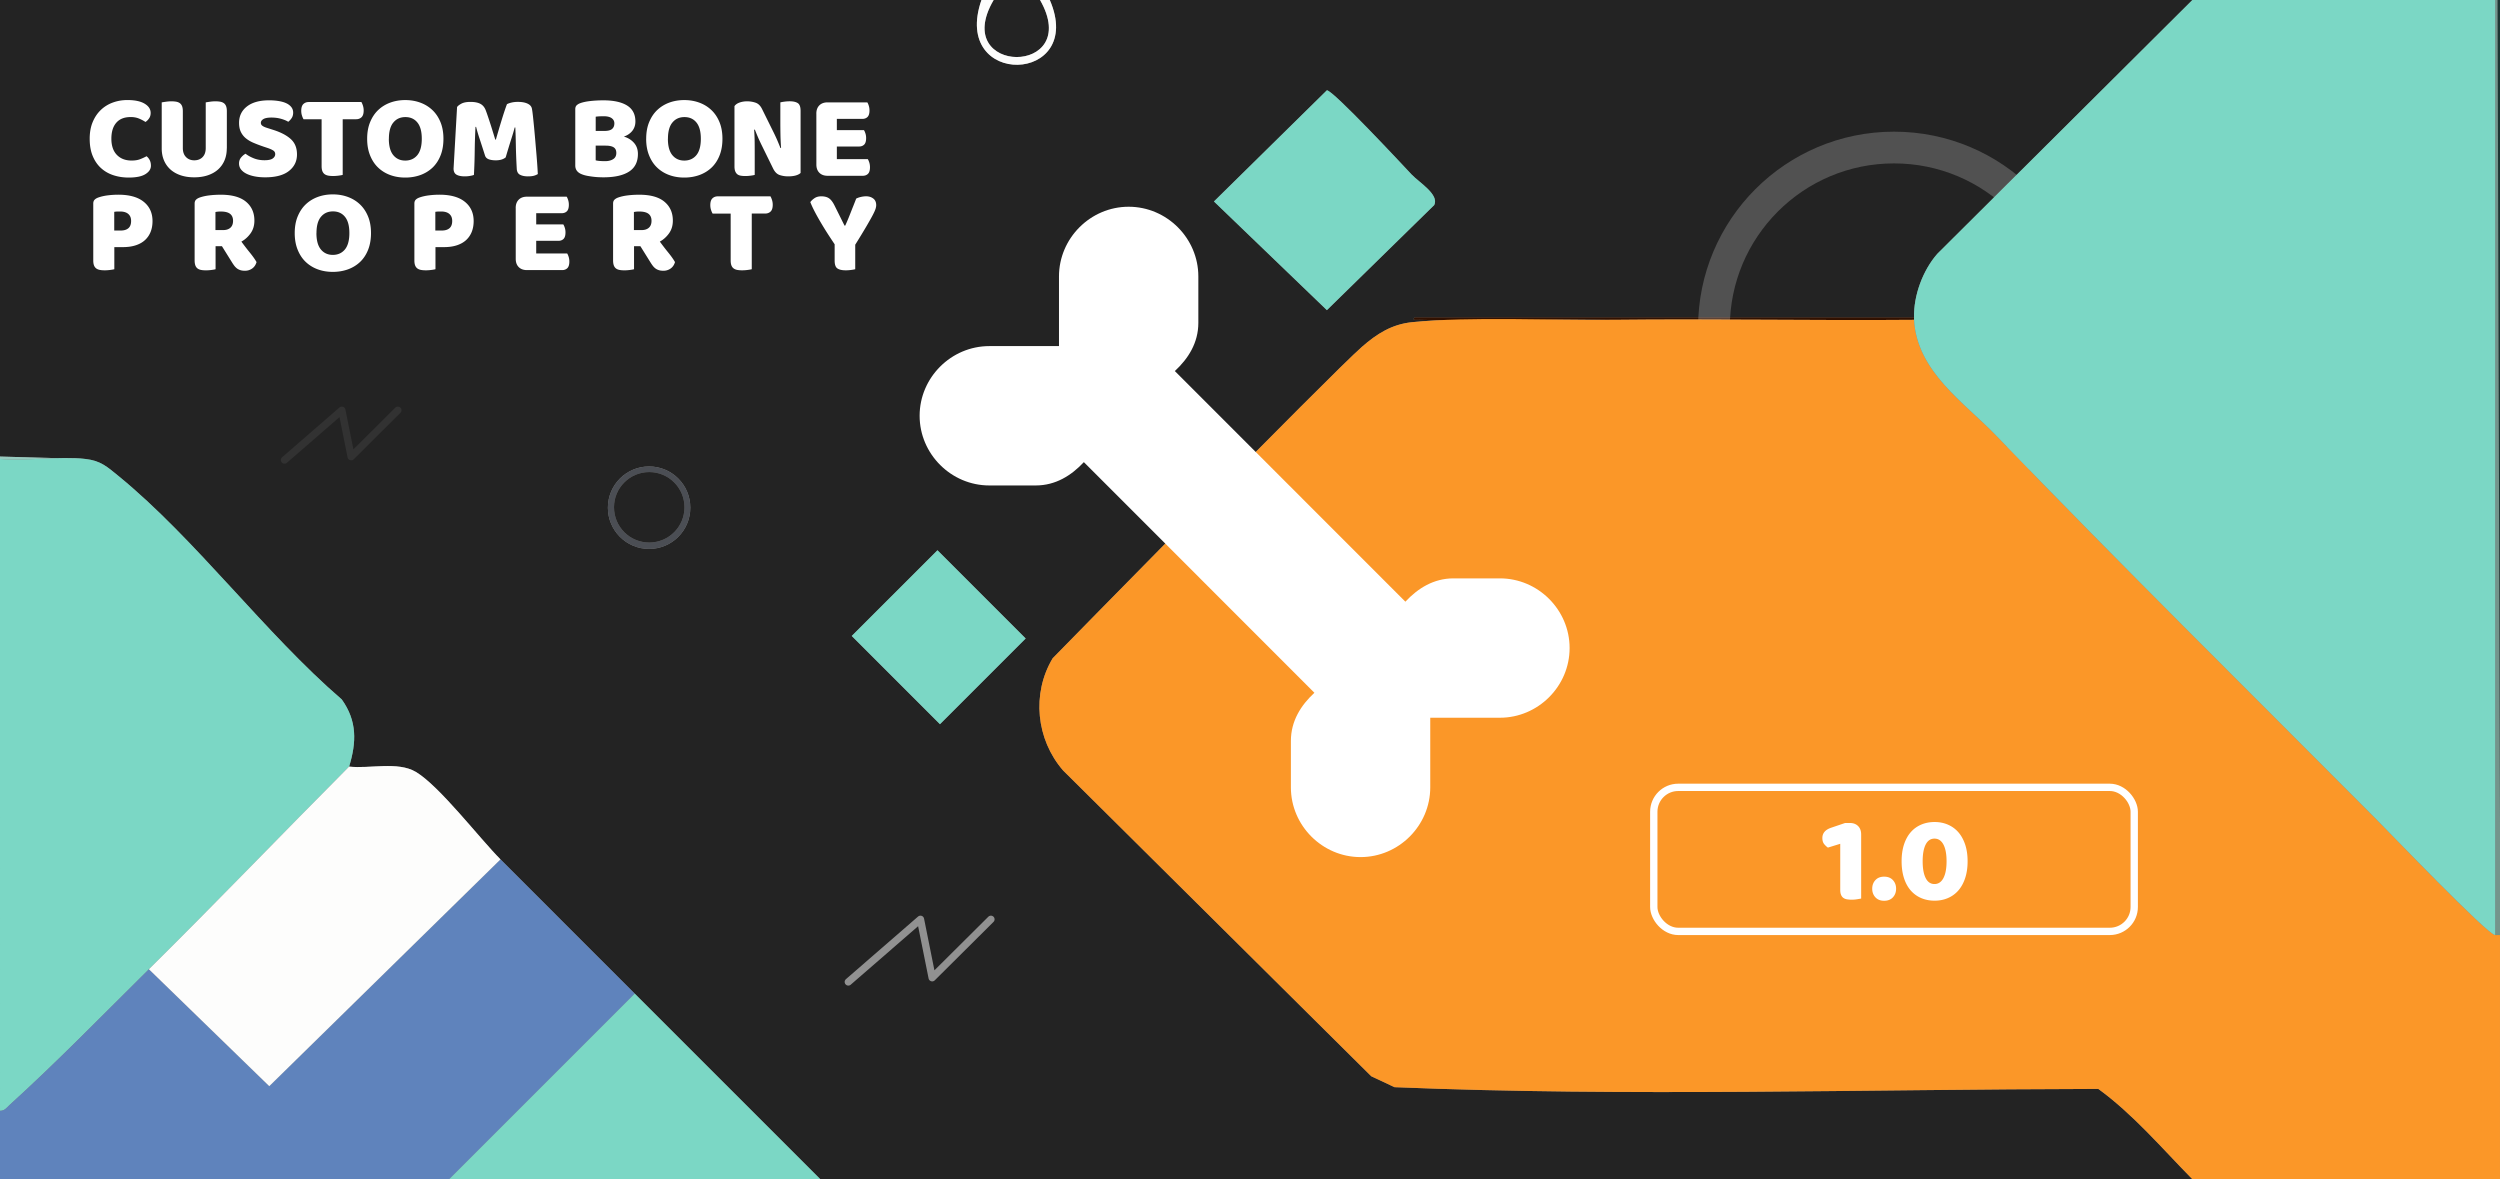 <svg xmlns="http://www.w3.org/2000/svg" id="Layer_1" data-name="Layer 1" viewBox="0 0 1024 483"><rect x="0" y="0" width="1024" height="483" fill="#808080" stroke="none"/><defs><style>.cls-4{fill:#232323}.cls-11{fill:#fdfdfc}.cls-12{fill:#fff}.cls-13{fill:#7bd7c5}</style></defs><path d="M431.17 269.63c-8.67 14.47-6.76 33.27 4.27 45.95l126.22 125.25 9.52 4.48c95.75 3.95 192.29.85 288.29.71 14.37 10.46 26.08 24.34 38.52 36.98H336S223.3 370.38 205 352c-8.52-8.55-25-30.08-34.67-35.83-7.4-4.4-18.89-1.22-27.33-2.17 3.05-10.02 3.31-18.64-3-27.5-31.4-27.04-59.87-65.71-91.47-91.53-4.59-3.75-7.3-6.29-13.53-6.97l-35-1V0h402c-12.59 36.22 42.92 34.54 28 0h468L793.49 103.99c-5.91 6.76-9.71 17.04-9.49 26.01H579.5c-1.62 1.41 1.11.97 1.98 1 26.46.79 53.06-.59 79.52 0-24.76.28-58.77-1.43-82.54.96-8.4.84-14.58 4.83-20.63 10.13-12.89 11.28-126.65 127.54-126.65 127.54ZM578.36 71.64c-3.94-4.2-32.31-34.67-34.86-34.67l-46.26 45.54 46.26 44.51 43.98-43.06c2.11-4.3-6.29-9.33-9.11-12.34Zm-295.6 136.31c0-9.33-7.56-16.89-16.89-16.89s-16.89 7.56-16.89 16.89 7.56 16.89 16.89 16.89 16.89-7.56 16.89-16.89Zm101.22 17.42-35.11 35.11L385 296.62l35.11-35.11-36.13-36.14Z" class="cls-4"/><path d="M35 188c6.22.68 8.94 3.23 13.53 6.97 31.6 25.82 60.07 64.49 91.47 91.53 6.32 8.85 6.05 17.47 3 27.5-27.41 27.55-54.38 55.67-82 83-18.33 18.14-38.02 38.34-56.98 55.52-1.24 1.12-2.08 2.49-4.02 2.48V188c11.16.89 24.07-1.2 35 0Z" class="cls-13"/><path d="M205 352c18.3 18.38 55 55 55 55l-76 76H0v-28c1.94.01 2.78-1.36 4.02-2.48C22.99 435.33 42.67 415.13 61 397l49.29 47.89L205 352Z" style="fill:#5f83bc"/><path d="m260 407 76 76H184l76-76z" class="cls-13"/><path d="M426 0c17.87 31.33-37.16 30.98-19 0h19Z" class="cls-4"/><path d="M1024 337v46c-.65-.06-1.35.09-2 0V0h1l1 337Z" style="fill:#74958c"/><path d="m1024 337-1-337h1v337z" style="fill:#1b3633"/><path d="M407 0c-18.16 30.98 36.87 31.33 19 0h4c14.92 34.54-40.59 36.22-28 0h5Z" class="cls-11"/><path d="M35 188c-10.93-1.2-23.84.89-35 0v-1l35 1Z" style="fill:#96cabe"/><path d="m205 352-94.71 92.89L61 397c27.62-27.33 54.59-55.45 82-83 8.44.95 19.93-2.23 27.33 2.17C180 321.92 196.48 343.45 205 352Z" class="cls-11"/><path d="M578.36 71.64c2.82 3.01 11.23 8.04 9.11 12.34l-43.98 43.06-46.26-44.51 46.26-45.54c2.55 0 30.92 30.46 34.86 34.67ZM348.875 260.496l35.114-35.102 36.127 36.14-35.114 35.101z" class="cls-13"/><path d="M282.76 207.95c0 9.33-7.56 16.89-16.89 16.89s-16.89-7.56-16.89-16.89 7.56-16.89 16.89-16.89 16.89 7.56 16.89 16.89Zm-2.4-.16c0-7.97-6.46-14.43-14.43-14.43s-14.43 6.46-14.43 14.43 6.46 14.43 14.43 14.43 14.43-6.46 14.43-14.43Z" style="fill:#4b4e54"/><path d="M784 130c0 .33-.02.67 0 1-40.98.35-82.03-.47-123 0-26.46-.59-53.06.79-79.52 0-.87-.03-3.6.41-1.98-1.01H784Z" style="fill:#321100"/><circle cx="265.93" cy="207.79" r="14.43" class="cls-4"/><path d="M53.46 47.95c-2.53 0-4.47.77-5.82 2.32-1.35 1.55-2.02 3.73-2.02 6.56s.75 5.07 2.25 6.61c1.5 1.55 3.51 2.32 6.05 2.32 1.35 0 2.49-.18 3.43-.54a23.5 23.5 0 0 0 2.69-1.23c.56.46.99 1.01 1.31 1.65.31.64.47 1.39.47 2.25 0 1.35-.75 2.49-2.25 3.43s-3.78 1.41-6.84 1.41c-2.2 0-4.28-.31-6.22-.94-1.94-.62-3.64-1.59-5.08-2.89-1.45-1.3-2.59-2.94-3.43-4.94-.84-1.99-1.26-4.37-1.26-7.13 0-2.57.4-4.83 1.21-6.79.81-1.96 1.91-3.61 3.31-4.96 1.4-1.35 3.04-2.37 4.91-3.06 1.88-.69 3.88-1.04 6.02-1.04 3.03 0 5.37.49 7.03 1.48 1.66.99 2.49 2.25 2.49 3.8 0 .86-.21 1.6-.64 2.22-.43.63-.92 1.12-1.48 1.48-.86-.56-1.77-1.04-2.74-1.43-.97-.39-2.1-.59-3.38-.59Zm39.43 12.84c0 1.78-.3 3.4-.91 4.86-.61 1.46-1.49 2.71-2.64 3.75-1.15 1.04-2.55 1.83-4.2 2.39-1.65.56-3.5.84-5.58.84s-3.93-.28-5.58-.84c-1.65-.56-3.04-1.36-4.19-2.39a10.387 10.387 0 0 1-2.64-3.75c-.61-1.46-.91-3.08-.91-4.86V41.94c.36-.07.94-.16 1.73-.27s1.55-.17 2.27-.17 1.42.06 2 .17c.58.12 1.06.32 1.46.62.4.3.69.71.89 1.23.2.53.3 1.22.3 2.07v15.05c0 1.58.44 2.81 1.31 3.7.87.89 2 1.33 3.38 1.33s2.55-.44 3.41-1.33c.86-.89 1.28-2.12 1.28-3.7v-18.7c.36-.07.94-.16 1.73-.27.79-.12 1.55-.17 2.27-.17s1.42.06 2 .17c.58.12 1.06.32 1.46.62s.69.71.89 1.23c.2.53.3 1.22.3 2.07v15.2Zm14.76-.84c-1.45-.49-2.76-1-3.95-1.51-1.18-.51-2.2-1.13-3.06-1.85a7.652 7.652 0 0 1-2-2.59c-.48-1-.72-2.23-.72-3.68 0-2.8 1.08-5.03 3.23-6.71 2.15-1.68 5.17-2.52 9.06-2.52 1.41 0 2.73.1 3.95.3 1.22.2 2.26.5 3.13.91.87.41 1.55.94 2.05 1.58.49.64.74 1.39.74 2.25s-.2 1.59-.59 2.2c-.4.61-.87 1.13-1.43 1.55-.72-.46-1.7-.86-2.91-1.21-1.22-.35-2.55-.52-4-.52s-2.57.21-3.26.62c-.69.41-1.04.93-1.04 1.55 0 .49.21.9.64 1.21.43.31 1.07.6 1.92.86l2.62.84c3.09.99 5.47 2.25 7.13 3.78 1.66 1.53 2.49 3.61 2.49 6.24 0 2.8-1.1 5.06-3.31 6.79-2.2 1.73-5.45 2.59-9.72 2.59-1.51 0-2.92-.12-4.22-.37-1.3-.25-2.44-.61-3.41-1.09-.97-.48-1.73-1.07-2.27-1.78s-.81-1.52-.81-2.44.28-1.77.84-2.44c.56-.67 1.17-1.19 1.83-1.55.92.72 2.05 1.35 3.38 1.88s2.79.79 4.37.79 2.75-.25 3.41-.74c.66-.49.99-1.07.99-1.73s-.26-1.16-.79-1.51c-.53-.35-1.27-.68-2.22-1.01l-2.07-.69Zm16.68-11.11c-.23-.36-.44-.86-.64-1.48s-.3-1.28-.3-1.97c0-1.28.29-2.2.86-2.76.58-.56 1.32-.84 2.25-.84h21.52c.23.36.44.86.64 1.48.2.63.3 1.28.3 1.97 0 1.28-.29 2.2-.86 2.76-.58.56-1.32.84-2.25.84h-5.48v22.8c-.36.1-.93.2-1.7.3-.77.1-1.54.15-2.29.15s-1.42-.06-2-.17c-.58-.12-1.06-.32-1.46-.62-.39-.3-.69-.71-.89-1.23s-.3-1.22-.3-2.07V48.85h-7.4Zm26.06 8c0-2.57.4-4.84 1.21-6.81.81-1.97 1.91-3.63 3.31-4.96 1.4-1.33 3.04-2.34 4.94-3.04 1.89-.69 3.94-1.04 6.14-1.04s4.25.35 6.14 1.04c1.89.69 3.54 1.7 4.96 3.04 1.41 1.33 2.52 2.99 3.33 4.96.81 1.97 1.21 4.24 1.21 6.81s-.39 4.84-1.18 6.83c-.79 1.99-1.88 3.65-3.28 4.98-1.4 1.33-3.05 2.34-4.96 3.04-1.91.69-3.98 1.04-6.22 1.04s-4.31-.35-6.22-1.06c-1.91-.71-3.55-1.74-4.94-3.08s-2.47-3.01-3.26-4.99c-.79-1.97-1.18-4.23-1.18-6.76Zm8.88 0c0 2.99.61 5.23 1.83 6.71 1.22 1.48 2.85 2.22 4.89 2.22s3.72-.74 4.94-2.22c1.22-1.48 1.83-3.72 1.83-6.71s-.6-5.18-1.8-6.66c-1.2-1.48-2.84-2.22-4.91-2.22s-3.68.73-4.91 2.2c-1.23 1.46-1.85 3.69-1.85 6.69Zm47.82 7.65c-.43.36-.98.65-1.65.86-.67.21-1.46.32-2.34.32-1.18 0-2.16-.15-2.94-.44-.77-.3-1.28-.81-1.5-1.53-.92-2.9-1.68-5.24-2.27-7.03-.59-1.79-1.05-3.36-1.38-4.71h-.25c-.1 1.94-.17 3.71-.22 5.31-.05 1.6-.08 3.15-.1 4.66-.02 1.51-.05 3.04-.1 4.59-.05 1.55-.12 3.26-.22 5.13-.43.17-.99.3-1.68.42s-1.38.17-2.07.17c-1.45 0-2.58-.23-3.38-.69-.81-.46-1.21-1.3-1.21-2.52l1.43-25.17c.26-.43.84-.89 1.73-1.38.89-.49 2.14-.74 3.75-.74 1.74 0 3.11.27 4.1.81.99.54 1.71 1.42 2.17 2.64.3.79.62 1.7.96 2.71.34 1.02.69 2.07 1.04 3.16s.68 2.16 1.01 3.23c.33 1.07.62 2.03.89 2.89h.25c.79-2.76 1.58-5.44 2.37-8.02.79-2.58 1.51-4.75 2.17-6.49.49-.26 1.13-.49 1.9-.67.77-.18 1.64-.27 2.59-.27 1.61 0 2.93.24 3.95.72s1.61 1.16 1.78 2.05c.13.66.27 1.67.42 3.04s.3 2.9.47 4.61c.16 1.71.33 3.52.49 5.43.16 1.91.32 3.74.47 5.5.15 1.76.27 3.37.37 4.84.1 1.46.16 2.59.2 3.38-.56.33-1.14.57-1.75.72-.61.15-1.39.22-2.34.22-1.25 0-2.3-.21-3.16-.64-.86-.43-1.32-1.27-1.38-2.52-.2-3.59-.32-6.81-.37-9.67-.05-2.86-.12-5.26-.22-7.21h-.25c-.33 1.28-.81 2.9-1.43 4.84-.62 1.94-1.38 4.43-2.27 7.45Zm40.12 8.14c-.56 0-1.22-.02-1.97-.05-.76-.03-1.54-.1-2.34-.2-.81-.1-1.6-.22-2.39-.37s-1.51-.35-2.17-.62c-1.81-.69-2.71-1.89-2.71-3.6V44.74c0-.69.19-1.23.57-1.6s.9-.68 1.55-.91c1.12-.39 2.52-.68 4.2-.86 1.68-.18 3.41-.27 5.18-.27 4.21 0 7.45.71 9.72 2.12 2.27 1.42 3.41 3.6 3.41 6.56 0 1.48-.43 2.76-1.28 3.83-.86 1.07-2.01 1.85-3.46 2.34 1.64.46 3.02 1.3 4.12 2.52s1.65 2.75 1.65 4.59c0 3.26-1.21 5.67-3.63 7.23-2.42 1.56-5.9 2.34-10.44 2.34Zm-3.21-19h3.6c1.41 0 2.44-.26 3.08-.79s.96-1.3.96-2.32c0-.89-.37-1.59-1.11-2.12-.74-.53-1.85-.79-3.33-.79-.49 0-1.06.02-1.7.05-.64.03-1.14.08-1.5.15v5.82Zm0 12.04c.46.13 1.05.22 1.78.27.72.05 1.42.07 2.07.07 1.32 0 2.41-.27 3.28-.81.87-.54 1.31-1.39 1.31-2.54 0-1.09-.36-1.86-1.09-2.32-.72-.46-1.83-.69-3.31-.69h-4.05v6.02Zm20.68-8.83c0-2.57.4-4.84 1.21-6.81.81-1.97 1.91-3.63 3.31-4.96 1.4-1.33 3.04-2.34 4.93-3.04 1.89-.69 3.94-1.04 6.14-1.04s4.25.35 6.14 1.04c1.89.69 3.54 1.7 4.96 3.04 1.41 1.33 2.52 2.99 3.33 4.96.81 1.97 1.21 4.24 1.21 6.81s-.39 4.84-1.18 6.83c-.79 1.99-1.88 3.65-3.28 4.98-1.4 1.33-3.05 2.34-4.96 3.04-1.91.69-3.98 1.04-6.22 1.04s-4.31-.35-6.22-1.06c-1.91-.71-3.55-1.74-4.94-3.08s-2.47-3.01-3.26-4.99c-.79-1.97-1.18-4.23-1.18-6.76Zm8.89 0c0 2.99.61 5.23 1.83 6.71 1.22 1.48 2.85 2.22 4.89 2.22s3.72-.74 4.94-2.22c1.22-1.48 1.83-3.72 1.83-6.71s-.6-5.18-1.8-6.66c-1.2-1.48-2.84-2.22-4.91-2.22s-3.68.73-4.91 2.2c-1.23 1.46-1.85 3.69-1.85 6.69Zm54.38 13.97c-.46.46-1.13.81-2 1.06-.87.25-1.92.37-3.13.37s-2.37-.18-3.46-.54c-1.09-.36-1.97-1.23-2.67-2.62l-4.89-9.97c-.49-1.02-.94-1.98-1.33-2.89-.39-.9-.82-1.95-1.28-3.13l-.3.05c.13 1.78.21 3.59.22 5.43.02 1.84.02 3.65.02 5.43v7.65c-.36.1-.91.2-1.65.3s-1.47.15-2.2.15-1.37-.05-1.92-.15-1.02-.3-1.38-.59c-.36-.3-.64-.7-.84-1.21-.2-.51-.3-1.18-.3-2V43.47c.46-.66 1.17-1.15 2.12-1.48.95-.33 1.97-.49 3.06-.49 1.22 0 2.38.19 3.48.57 1.1.38 1.98 1.24 2.64 2.59l4.93 9.97c.49 1.02.94 1.98 1.33 2.89.39.91.82 1.95 1.28 3.13l.25-.05c-.13-1.78-.21-3.55-.25-5.33-.03-1.78-.05-3.55-.05-5.33v-8c.36-.1.91-.2 1.65-.3s1.47-.15 2.2-.15c1.45 0 2.55.26 3.31.76.76.51 1.13 1.57 1.13 3.18V70.8Zm6.42-24.29c0-1.41.41-2.53 1.23-3.36.82-.82 1.94-1.23 3.36-1.23h16.29c.23.36.44.84.62 1.43s.27 1.22.27 1.88c0 1.25-.27 2.14-.81 2.67-.54.53-1.26.79-2.15.79h-10.41v4.59h11.1c.23.36.44.83.62 1.41s.27 1.19.27 1.85c0 1.25-.26 2.14-.79 2.67-.53.53-1.23.79-2.12.79h-9.08v5.18h12.68c.23.36.44.84.62 1.43s.27 1.22.27 1.88c0 1.25-.27 2.15-.81 2.69s-1.26.81-2.15.81h-14.41c-1.42 0-2.53-.41-3.36-1.23-.82-.82-1.23-1.94-1.23-3.36V46.53ZM46.84 110.27c-.36.1-.93.2-1.7.3-.77.1-1.54.15-2.29.15s-1.42-.06-2-.17c-.58-.12-1.06-.32-1.46-.62-.39-.3-.69-.71-.89-1.23s-.3-1.22-.3-2.07V83.39c0-.69.19-1.23.57-1.6.38-.38.9-.68 1.55-.91 1.12-.39 2.39-.68 3.82-.86s2.87-.27 4.32-.27c4.54 0 8.01.97 10.41 2.91 2.4 1.94 3.6 4.57 3.6 7.9 0 1.61-.25 3.07-.76 4.37a9.135 9.135 0 0 1-2.27 3.36c-1 .94-2.27 1.66-3.8 2.17-1.53.51-3.3.76-5.31.76h-3.5v9.08Zm2.57-15.84c1.38 0 2.44-.32 3.18-.96s1.11-1.62 1.11-2.94-.39-2.21-1.16-2.89c-.77-.67-1.9-1.01-3.38-1.01-.53 0-.96 0-1.31.02-.35.02-.7.06-1.06.12v7.65h2.62Zm38.89 6.37v9.48c-.36.1-.93.2-1.7.3-.77.1-1.54.15-2.29.15s-1.42-.06-2-.17c-.58-.12-1.05-.32-1.43-.62-.38-.3-.67-.71-.86-1.23s-.3-1.22-.3-2.07V83.4c0-.69.19-1.23.57-1.6.38-.38.9-.68 1.55-.91 1.12-.39 2.42-.68 3.9-.86 1.48-.18 3.06-.27 4.74-.27 4.54 0 7.96.95 10.27 2.86 2.3 1.91 3.45 4.49 3.45 7.75 0 2.04-.53 3.78-1.58 5.23-1.05 1.45-2.3 2.57-3.75 3.36 1.18 1.61 2.35 3.13 3.5 4.54 1.15 1.42 2.06 2.7 2.71 3.85-.33 1.15-.93 2.03-1.8 2.64-.87.61-1.85.91-2.94.91-.72 0-1.35-.08-1.88-.25-.53-.17-.99-.4-1.38-.69-.39-.3-.76-.66-1.09-1.09-.33-.43-.64-.89-.94-1.38l-4.15-6.66h-2.62Zm3.11-6.56c1.25 0 2.24-.32 2.96-.96.72-.64 1.09-1.59 1.09-2.84s-.4-2.2-1.21-2.84c-.81-.64-2.08-.96-3.83-.96-.49 0-.89.02-1.18.05-.3.03-.63.08-.99.15v7.4h3.16Zm29.31 1.23c0-2.57.4-4.84 1.21-6.81.81-1.97 1.91-3.63 3.31-4.96 1.4-1.33 3.04-2.34 4.94-3.04 1.89-.69 3.94-1.04 6.14-1.04s4.25.35 6.14 1.04c1.89.69 3.54 1.7 4.96 3.04 1.41 1.33 2.52 2.99 3.33 4.96.81 1.97 1.21 4.24 1.21 6.81s-.4 4.84-1.18 6.83c-.79 1.99-1.88 3.65-3.28 4.98-1.4 1.33-3.05 2.34-4.96 3.04-1.91.69-3.98 1.04-6.22 1.04s-4.31-.35-6.22-1.06c-1.91-.71-3.55-1.74-4.94-3.08s-2.47-3.01-3.26-4.99c-.79-1.97-1.18-4.23-1.18-6.76Zm8.89 0c0 2.99.61 5.23 1.83 6.71 1.22 1.48 2.85 2.22 4.89 2.22s3.72-.74 4.94-2.22c1.22-1.48 1.83-3.72 1.83-6.71s-.6-5.18-1.8-6.66c-1.2-1.48-2.84-2.22-4.91-2.22s-3.68.73-4.91 2.2c-1.23 1.46-1.85 3.69-1.85 6.69Zm48.76 14.8c-.36.1-.93.2-1.7.3s-1.54.15-2.29.15-1.42-.06-2-.17c-.58-.12-1.06-.32-1.46-.62-.39-.3-.69-.71-.89-1.23s-.3-1.22-.3-2.07V83.39c0-.69.19-1.23.57-1.6.38-.38.9-.68 1.56-.91 1.12-.39 2.39-.68 3.82-.86s2.87-.27 4.32-.27c4.54 0 8.01.97 10.41 2.91 2.4 1.94 3.6 4.57 3.6 7.9 0 1.61-.26 3.07-.77 4.37s-1.27 2.42-2.27 3.36-2.27 1.66-3.8 2.17c-1.53.51-3.3.76-5.3.76h-3.5v9.08Zm2.56-15.84c1.38 0 2.44-.32 3.18-.96s1.11-1.62 1.11-2.94-.39-2.21-1.16-2.89c-.77-.67-1.9-1.01-3.38-1.01-.53 0-.96 0-1.31.02-.35.02-.7.06-1.06.12v7.65h2.62Zm30.3-9.28c0-1.41.41-2.53 1.23-3.36.82-.82 1.94-1.23 3.36-1.23h16.29c.23.36.44.84.62 1.43s.27 1.22.27 1.88c0 1.25-.27 2.14-.81 2.67-.54.53-1.26.79-2.15.79h-10.41v4.59h11.1c.23.36.44.83.62 1.41s.27 1.19.27 1.85c0 1.25-.26 2.14-.79 2.67-.53.53-1.23.79-2.12.79h-9.08v5.18h12.68c.23.36.44.84.62 1.43s.27 1.22.27 1.88c0 1.25-.27 2.15-.81 2.69s-1.26.81-2.15.81h-14.41c-1.42 0-2.53-.41-3.36-1.23-.82-.82-1.23-1.94-1.23-3.36V85.16Zm48.47 15.65v9.48c-.36.1-.93.2-1.7.3-.77.1-1.54.15-2.29.15s-1.42-.06-2-.17c-.58-.12-1.05-.32-1.43-.62s-.67-.71-.86-1.23-.3-1.22-.3-2.07V83.4c0-.69.19-1.23.57-1.6s.9-.68 1.55-.91c1.12-.39 2.42-.68 3.9-.86s3.06-.27 4.74-.27c4.54 0 7.96.95 10.26 2.86s3.46 4.49 3.46 7.75c0 2.04-.53 3.78-1.58 5.23-1.05 1.45-2.3 2.57-3.75 3.36 1.18 1.61 2.35 3.13 3.5 4.54 1.15 1.42 2.06 2.7 2.71 3.85-.33 1.15-.93 2.03-1.8 2.64-.87.61-1.85.91-2.94.91-.72 0-1.35-.08-1.88-.25-.53-.17-.99-.4-1.38-.69-.4-.3-.76-.66-1.09-1.09-.33-.43-.64-.89-.94-1.38l-4.15-6.66h-2.62Zm3.11-6.56c1.25 0 2.24-.32 2.96-.96s1.09-1.59 1.09-2.84-.4-2.2-1.21-2.84c-.81-.64-2.08-.96-3.83-.96-.49 0-.89.02-1.18.05-.3.03-.62.08-.99.15v7.4h3.16Zm29.07-6.77c-.23-.36-.44-.86-.64-1.48s-.3-1.28-.3-1.97c0-1.28.29-2.2.86-2.76.58-.56 1.32-.84 2.25-.84h21.52c.23.36.44.86.64 1.48.2.63.3 1.28.3 1.97 0 1.28-.29 2.2-.86 2.76-.58.56-1.32.84-2.25.84h-5.48v22.8c-.36.1-.93.2-1.7.3-.77.1-1.54.15-2.29.15s-1.42-.06-2-.17c-.58-.12-1.06-.32-1.46-.62s-.69-.71-.89-1.23c-.2-.53-.3-1.22-.3-2.07V87.48h-7.4Zm58.43 22.8c-.36.1-.92.2-1.68.3s-1.5.15-2.22.15c-1.51 0-2.65-.25-3.41-.77-.76-.51-1.13-1.59-1.13-3.23v-6.66c-.82-1.22-1.71-2.57-2.67-4.05s-1.89-2.99-2.81-4.54-1.78-3.07-2.57-4.57c-.79-1.5-1.43-2.87-1.92-4.12.43-.59 1.01-1.13 1.75-1.63.74-.49 1.65-.74 2.74-.74 1.28 0 2.33.26 3.13.79.81.53 1.57 1.51 2.29 2.96l4.1 8.24h.3c.46-1.02.86-1.95 1.21-2.79.35-.84.68-1.68 1.01-2.52.33-.84.67-1.71 1.04-2.62s.77-1.95 1.23-3.13c.59-.3 1.25-.53 1.97-.69.72-.16 1.41-.25 2.07-.25 1.15 0 2.13.3 2.94.91.81.61 1.21 1.52 1.21 2.74 0 .39-.08.87-.25 1.43-.17.56-.54 1.41-1.13 2.54-.59 1.14-1.46 2.67-2.59 4.61-1.14 1.94-2.67 4.48-4.62 7.6v10.02Z" class="cls-12"/><path d="m347.47 402.2 29.55-25.65 4.8 23.93 24.06-23.93" style="opacity:.5;stroke-width:3px;fill:none;stroke:#fff;stroke-linecap:round;stroke-linejoin:round"/><circle cx="775.79" cy="134.19" r="73.76" style="fill:none;stroke:#fff;stroke-linecap:round;stroke-linejoin:round;opacity:.21;stroke-width:13px"/><path d="M557.82 142.09c6.05-5.3 12.24-9.29 20.63-10.13 23.77-2.39 57.78-.68 82.54-.96 40.97-.47 82.02.35 123 0 1.18 21.2 20.45 33.74 33.6 47.38 51.18 53.11 103.65 104.82 155.45 156.9 5.88 5.91 45.54 47.27 48.95 47.72.65.09 1.35-.06 2 0v100h-126c-12.44-12.63-24.15-26.51-38.52-36.98-96.01.14-192.54 3.24-288.29-.71l-9.52-4.48-126.22-125.25c-11.04-12.68-12.94-31.48-4.27-45.95 0 0 113.76-116.26 126.65-127.54Z" style="fill:#fb9728"/><path d="M462.3 84.68c-15.68 0-28.54 12.93-28.54 28.54v28.54h-28.54c-15.61 0-28.54 12.86-28.54 28.54s12.93 28.54 28.54 28.54h19.03c8.11 0 14.58-4.07 19.7-9.55l94.43 94.47c-5.53 5.11-9.63 11.58-9.63 19.73v19.03c0 15.61 12.86 28.54 28.54 28.54s28.54-12.93 28.54-28.54v-28.54h28.54c15.61 0 28.54-12.86 28.54-28.54s-12.93-28.54-28.54-28.54h-19.03c-8.11 0-14.58 4.07-19.7 9.55l-94.43-94.47c5.53-5.11 9.63-11.58 9.63-19.73v-19.03c0-15.61-12.86-28.54-28.54-28.54Z" class="cls-12"/><path d="M1022 0v383c-3.41-.45-43.06-41.81-48.95-47.72-51.81-52.07-104.27-103.79-155.45-156.9-13.15-13.64-32.42-26.18-33.6-47.38-.02-.33 0-.67 0-1-.22-8.97 3.58-19.25 9.49-26.01L898 0h124Z" class="cls-13"/><rect width="196.79" height="59" x="677.39" y="322.5" rx="10" ry="10" style="stroke-width:3px;fill:none;stroke:#fff;stroke-linecap:round;stroke-linejoin:round"/><path d="m753.75 345.62-5.04 1.56c-.5-.34-1.01-.81-1.51-1.41-.5-.6-.76-1.44-.76-2.52 0-2.02 1.23-3.43 3.68-4.24l5.65-1.92h1.87c1.45 0 2.59.42 3.43 1.26.84.84 1.26 1.98 1.26 3.43v26.27c-.37.07-.92.16-1.64.28-.72.12-1.45.18-2.19.18s-1.4-.05-1.99-.15c-.59-.1-1.08-.3-1.49-.6-.4-.3-.71-.71-.93-1.24-.22-.52-.33-1.2-.33-2.04v-18.86Zm13.11 18.4c0-1.41.44-2.59 1.31-3.53.87-.94 2.07-1.41 3.58-1.41s2.71.47 3.58 1.41c.87.94 1.31 2.12 1.31 3.53s-.44 2.59-1.31 3.53-2.07 1.41-3.58 1.41-2.71-.47-3.58-1.41-1.31-2.12-1.31-3.53Zm39.07-11.24c0 2.59-.34 4.89-1.01 6.91-.67 2.02-1.61 3.71-2.8 5.07a11.709 11.709 0 0 1-4.29 3.1c-1.66.71-3.47 1.06-5.42 1.06s-3.81-.35-5.47-1.06c-1.66-.71-3.09-1.74-4.29-3.1-1.19-1.36-2.12-3.05-2.77-5.07s-.98-4.32-.98-6.91.33-4.88.98-6.88c.66-2 1.58-3.68 2.77-5.04 1.19-1.36 2.62-2.39 4.29-3.1 1.66-.71 3.49-1.06 5.47-1.06s3.76.35 5.42 1.06c1.66.71 3.09 1.74 4.29 3.1 1.19 1.36 2.12 3.04 2.8 5.04.67 2 1.01 4.29 1.01 6.88Zm-8.62 0c0-2.96-.43-5.24-1.29-6.86-.86-1.61-2.08-2.42-3.66-2.42s-2.78.81-3.6 2.42c-.82 1.61-1.24 3.9-1.24 6.86s.41 5.25 1.24 6.88c.82 1.63 2.02 2.44 3.6 2.44s2.8-.81 3.66-2.44c.86-1.63 1.29-3.92 1.29-6.88Z" class="cls-12"/><path d="m116.53 188.43 23.49-20.39 3.82 19.02 19.12-19.02" style="opacity:.07;stroke-width:3px;fill:none;stroke:#fff;stroke-linecap:round;stroke-linejoin:round"/></svg>
